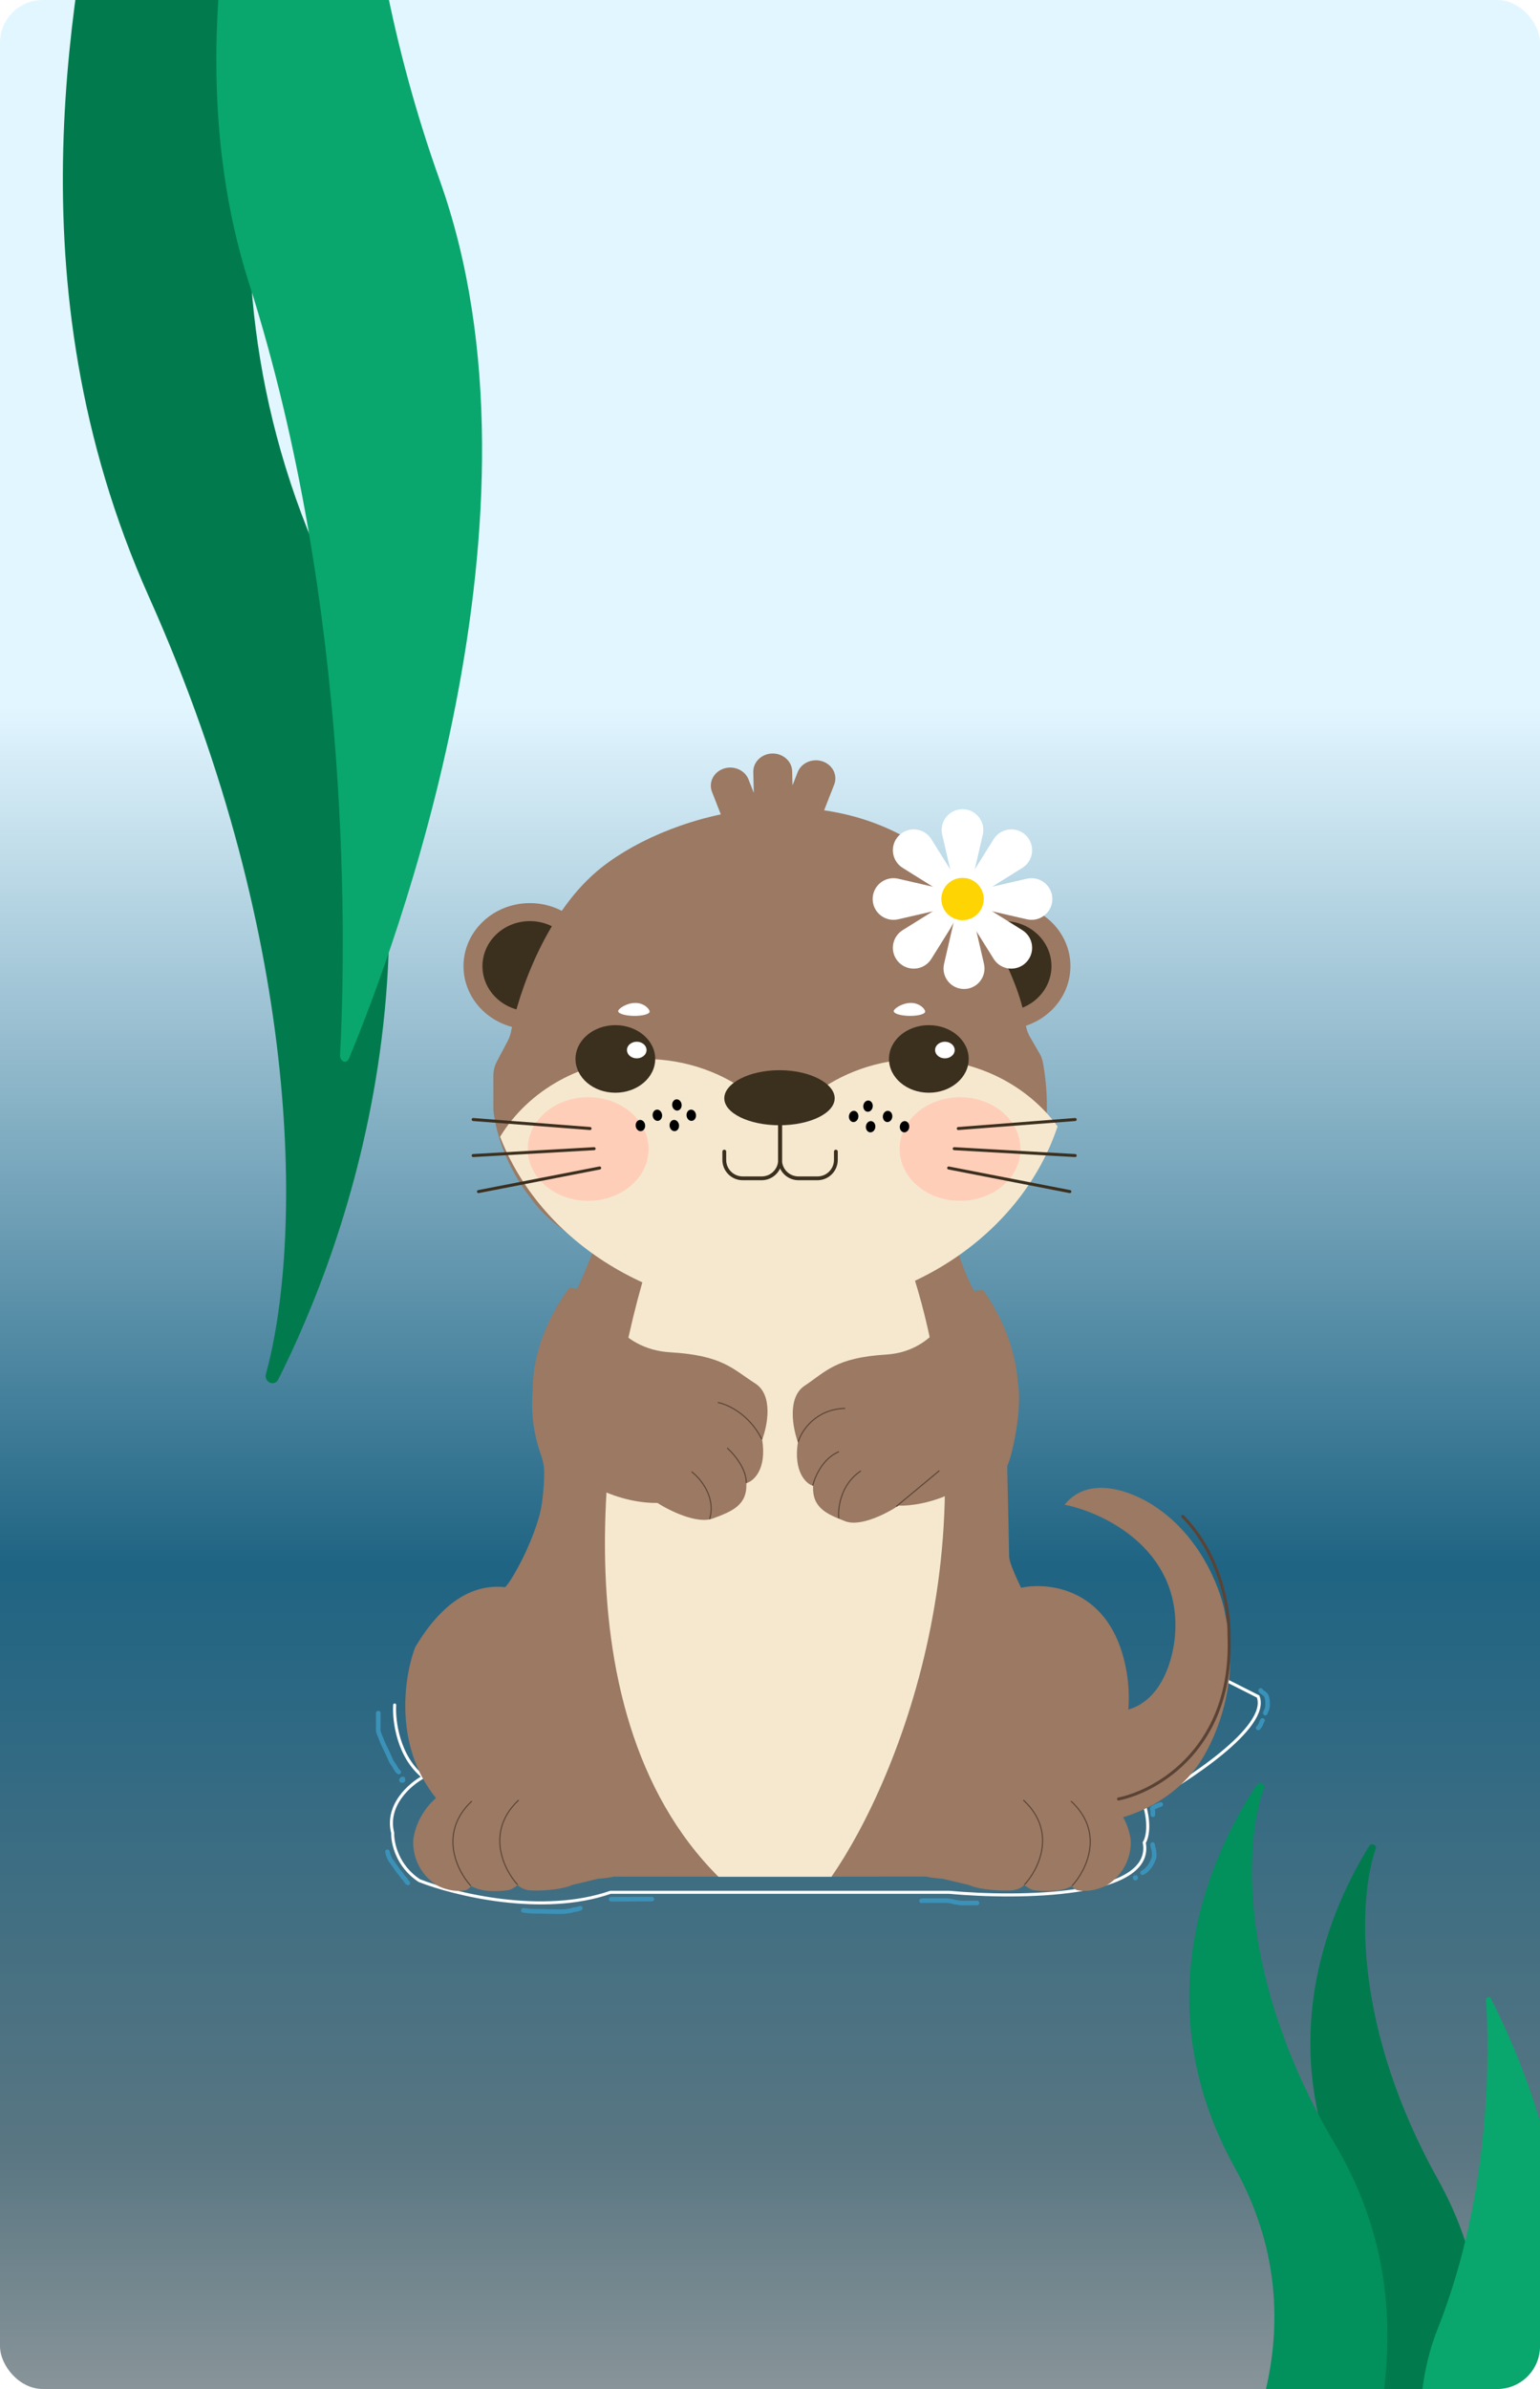 <svg width="360" height="558" viewBox="0 0 360 558" fill="none" xmlns="http://www.w3.org/2000/svg">
<g clip-path="url(#clip0_1627_17480)">
<rect width="360" height="558" rx="10" fill="url(#paint0_linear_1627_17480)"/>
<g filter="url(#filter0_d_1627_17480)">
<path d="M34.832 -54.011C37.611 -56.296 40.21 -58.825 42.611 -61.554C49.547 -57.124 57.568 -54.606 65.951 -54.606C72.818 -54.606 79.416 -56.221 85.387 -59.217C69.349 -28.485 40.226 44.562 73.43 123.486C110.01 210.435 80.588 287.325 65.061 318.181C64.159 319.975 61.636 318.85 62.173 316.893C70.315 287.25 71.644 217.685 34.832 135.441C1.718 61.461 17.684 -8.664 25.232 -47.456C28.57 -49.323 31.781 -51.505 34.832 -54.011Z" fill="#017B4E"/>
<path d="M84.522 -49.838C86.368 -23.927 91.445 6.356 102.779 38.058C130.62 115.932 92.072 218.004 81.583 243.216C81.001 244.615 79.418 243.975 79.503 242.374C80.723 219.154 82.695 138.981 58.177 62.033C47.405 28.226 49.413 -7.942 55.964 -39.658C66.106 -40.283 75.801 -43.805 84.522 -49.838Z" fill="#09A76D"/>
</g>
<g filter="url(#filter1_d_1627_17480)">
<path d="M336.113 585.677C334.638 586.65 333.26 587.727 331.986 588.889C328.307 587.003 324.053 585.93 319.606 585.93C315.964 585.93 312.464 586.618 309.297 587.894C317.804 574.807 333.251 543.699 315.639 510.088C296.236 473.06 311.842 440.315 320.078 427.175C320.557 426.411 321.895 426.89 321.61 427.723C317.291 440.347 316.587 469.972 336.113 504.996C353.677 536.502 345.208 566.365 341.205 582.885C339.434 583.681 337.731 584.61 336.113 585.677Z" fill="#017B4E"/>
<path d="M312.104 583.863C310.417 584.912 308.839 586.074 307.382 587.327C303.171 585.292 298.302 584.136 293.212 584.136C289.043 584.136 285.038 584.878 281.413 586.254C291.15 572.14 308.829 538.594 288.672 502.348C266.465 462.417 284.326 427.105 293.752 412.935C294.3 412.111 295.832 412.628 295.506 413.527C290.563 427.14 289.756 459.087 312.104 496.858C332.206 530.833 322.514 563.037 317.932 580.853C315.905 581.71 313.956 582.712 312.104 583.863Z" fill="#02905D"/>
<path d="M350.057 587.594C351.036 576.56 353.729 563.664 359.741 550.163C374.508 516.999 354.061 473.531 348.498 462.794C348.189 462.198 347.35 462.471 347.395 463.153C348.042 473.041 349.088 507.184 336.083 539.953C330.369 554.35 331.434 569.752 334.909 583.259C340.289 583.525 345.431 585.025 350.057 587.594Z" fill="#09A76D"/>
</g>
</g>
<path d="M92.261 398.235C92.029 401.86 93.048 410.297 98.974 415.043C95.887 416.691 90.131 421.618 91.798 428.143C91.721 430.45 92.863 435.904 98.048 439.266C106.304 442.479 126.797 447.521 142.722 441.985H221.887C238.09 443.468 269.895 443.221 267.488 430.368C268.105 429.461 268.969 426.413 267.488 421.469C277.518 416.031 296.885 403.376 294.107 396.258L287.214 392.774" stroke="white" stroke-width="0.709" stroke-linecap="round"/>
<g filter="url(#filter2_d_1627_17480)">
<path d="M274.738 377.058C275.663 357.647 257.871 349.235 248.859 347.456C254.959 339.886 266.035 344.949 270.81 348.427C281.532 355.997 285.753 368.404 286.523 373.661C290.22 389.384 283.596 403.506 279.822 408.601C272.797 418.113 261.953 421.138 257.408 421.461L241.234 419.278L242.851 394.043L257.408 395.499C270.533 397.828 274.43 384.176 274.738 377.058Z" fill="#9B7963"/>
<path d="M133.096 301.299C140.721 285.527 140.952 281.645 140.721 276.064C168.141 276.226 222.795 276.55 222.056 276.55C221.132 276.55 222.518 290.38 229.45 300.814C236.382 311.247 234.996 311.49 237.306 317.313C239.617 323.137 235.92 338.666 234.996 338.666C234.072 338.666 235.92 355.165 235.227 358.319C234.672 360.843 236.69 365.356 237.769 367.297C232.778 367.491 228.141 372.393 226.446 374.819C198.795 381.208 142.708 391.755 139.565 382.826C136.423 373.897 124.392 368.106 118.77 366.327C122.852 360.18 130.138 345.459 126.626 335.754C123.114 326.048 124.854 317.313 126.164 314.159C127.473 311.652 130.693 305.569 133.096 301.299Z" fill="#9B7963" stroke="#9B7963" stroke-width="0.354"/>
<path d="M103.145 417.404C91.759 404.961 94.357 387.756 97.079 380.708C103.834 369.368 111.224 365.966 118.078 366.718C119.385 365.441 121.267 362.066 122.045 360.538C126.711 353.733 127.411 342.798 127.178 338.18H235.441C235.596 344.742 235.907 358.205 235.907 359.566C235.907 360.927 237.774 364.993 238.707 366.856C244.618 365.56 257.607 366.759 262.273 381.923C266.94 397.088 260.329 409.789 256.44 414.245C245.24 408.412 234.507 412.787 230.541 415.703C226.574 419.429 218.455 427.368 217.708 429.312C216.961 431.256 209.308 433.362 205.575 434.172C188.853 433.929 156.064 434.071 155.508 434.266C154.815 434.508 150.744 432.471 148.177 431.256C148.41 431.823 145.984 429.992 134.411 418.133C122.838 406.274 108.745 412.706 103.145 417.404Z" fill="#9B7963"/>
<rect x="143.723" y="433.829" width="61.926" height="0.485" fill="#9B7963"/>
<path d="M96.665 425.275C98.291 416.086 106.825 412.159 110.888 411.345C115.359 410.758 120.54 411.1 122.572 411.345C127.042 411.54 134.086 416.966 137.049 419.654C140.909 424.542 145.6 428.534 147.462 429.919C151.119 432.656 154.743 433.504 156.098 433.585L170.067 434.318H162.701H158.129H143.652C141.621 434.709 140.266 434.807 139.843 434.807L133.747 436.273C131.207 437.495 125.366 437.74 123.588 437.495C122.165 437.3 121.302 436.599 121.048 436.273C119.829 437.251 119.016 437.495 118.762 437.495C115.917 437.886 113.682 437.658 112.92 437.495C111.701 437.3 110.55 436.762 110.127 436.518C109.72 437.104 109.111 437.414 108.857 437.495C106.012 438.082 103.1 436.925 101.999 436.273C96.919 432.95 96.327 427.557 96.665 425.275Z" fill="#9B7963"/>
<path d="M120.946 436.158C117.789 432.681 113.415 423.881 121.177 416.505" stroke="#5A4335" stroke-width="0.248" stroke-linecap="round"/>
<path d="M264.261 425.275C262.605 416.086 253.91 412.159 249.77 411.345C245.215 410.758 239.936 411.1 237.866 411.345C233.312 411.54 226.135 416.966 223.116 419.654C219.183 424.542 214.404 428.534 212.506 429.919C208.78 432.656 205.088 433.503 203.708 433.585L189.475 434.318H196.98H201.638H216.388C218.458 434.709 219.838 434.807 220.269 434.807L226.48 436.273C229.068 437.495 235.02 437.74 236.831 437.495C238.28 437.3 239.16 436.599 239.419 436.273C240.661 437.251 241.489 437.495 241.748 437.495C244.646 437.886 246.923 437.658 247.7 437.495C248.942 437.3 250.115 436.762 250.546 436.518C250.96 437.104 251.581 437.414 251.84 437.495C254.738 438.082 257.706 436.925 258.827 436.273C264.003 432.949 264.606 427.556 264.261 425.275Z" fill="#9B7963"/>
<path d="M250.667 436.401C253.884 432.923 258.341 424.123 250.432 416.747" stroke="#5A4335" stroke-width="0.248" stroke-linecap="round"/>
<path d="M239.529 436.158C242.746 432.681 247.203 423.881 239.294 416.505" stroke="#5A4335" stroke-width="0.248" stroke-linecap="round"/>
<path d="M167.953 434.363C128.3 394.83 141.703 318.57 153.361 285.382H210.571C235.215 350.552 210.03 411.857 194.358 434.363H167.953Z" fill="#F5E8CF"/>
<path d="M109.992 436.401C106.834 432.923 102.46 424.123 110.223 416.747" stroke="#5A4335" stroke-width="0.248" stroke-linecap="round"/>
</g>
<ellipse cx="123.87" cy="225.67" rx="15.518" ry="14.73" fill="#9B7963"/>
<ellipse cx="123.87" cy="225.67" rx="11.084" ry="10.522" fill="#3B2F1E"/>
<ellipse cx="234.71" cy="225.67" rx="15.518" ry="14.73" fill="#9B7963"/>
<ellipse cx="234.71" cy="225.67" rx="11.084" ry="10.522" fill="#3B2F1E"/>
<path d="M140.76 202.506C127.739 212.706 121.289 231.732 119.449 240.996C119.304 241.729 119.065 242.435 118.715 243.095L116.157 247.919C115.615 248.941 115.332 250.081 115.332 251.238V259.312C116.375 268.559 121.417 276.608 123.808 279.477C132.675 292.461 155.466 298.494 165.753 299.888C194.876 302.593 205.526 298.167 216.827 293.986C228.129 289.806 238.126 279.969 242.473 270.87C245.718 264.076 244.799 253.47 243.778 248.087C243.643 247.374 243.375 246.697 243.012 246.069L240.732 242.123C240.162 241.138 239.858 240.031 239.715 238.902C238.253 227.362 227.563 210.718 221.794 203.038C221.524 202.68 221.219 202.351 220.881 202.056C195.034 179.52 157.601 189.314 140.76 202.506Z" fill="#9B7963"/>
<path fill-rule="evenodd" clip-rule="evenodd" d="M116.903 265.514C123.502 254.676 136.153 247.346 150.676 247.346C160.446 247.346 169.369 250.664 176.173 256.135C179.914 259.144 185.829 259.144 189.571 256.135C196.374 250.664 205.297 247.346 215.067 247.346C228.48 247.346 240.297 253.599 247.224 263.093C238.911 288.038 212.689 306.255 181.628 306.255C151.581 306.255 126.062 289.208 116.903 265.514Z" fill="#F5E8CF"/>
<path d="M176.093 180.317C176.039 177.984 178.03 176.051 180.539 176.001C183.048 175.951 185.126 177.802 185.18 180.135L185.257 183.447L186.464 180.363C187.322 178.17 189.93 177.039 192.289 177.837C194.647 178.636 195.863 181.061 195.005 183.254L190.86 193.844C190.001 196.037 187.394 197.168 185.035 196.369C184.28 196.114 183.642 195.692 183.152 195.163C182.515 195.502 181.78 195.702 180.995 195.718C180.352 195.731 179.737 195.619 179.177 195.406C178.758 196.598 177.776 197.605 176.411 198.067C174.052 198.865 171.444 197.734 170.586 195.541L166.441 184.951C165.583 182.758 166.799 180.333 169.157 179.535C171.516 178.736 174.123 179.867 174.982 182.06L176.206 185.188L176.093 180.317Z" fill="#9B7963"/>
<path d="M182.355 255.689V270.924C182.355 273.297 184.279 275.221 186.652 275.221H191.099C193.472 275.221 195.396 273.297 195.396 270.924V268.977" stroke="#3B2F1E" stroke-width="0.886" stroke-linecap="round" stroke-linejoin="round"/>
<path d="M182.355 255.689V270.924C182.355 273.297 180.431 275.221 178.058 275.221H173.611C171.238 275.221 169.314 273.297 169.314 270.924V268.977" stroke="#3B2F1E" stroke-width="0.886" stroke-linecap="round" stroke-linejoin="round"/>
<path d="M195.12 256.525C195.12 260.005 189.343 262.827 182.217 262.827C175.09 262.827 169.314 260.005 169.314 256.525C169.314 253.045 175.09 249.969 182.217 249.969C189.343 249.969 195.12 253.045 195.12 256.525Z" fill="#3B2F1E"/>
<ellipse cx="224.43" cy="268.382" rx="14.13" ry="12.1" fill="#FFCEB9"/>
<ellipse cx="137.49" cy="268.382" rx="14.13" ry="12.1" fill="#FFCEB9"/>
<ellipse cx="143.851" cy="247.338" rx="9.315" ry="7.891" fill="#3B2F1E"/>
<ellipse cx="217.13" cy="247.338" rx="9.315" ry="7.891" fill="#3B2F1E"/>
<path d="M137.935 263.59L110.612 261.486M138.882 268.297L110.611 269.904M140.179 272.807L111.853 278.321" stroke="#3B2F1E" stroke-width="0.709" stroke-linecap="round"/>
<path d="M224.012 263.591L251.336 261.486M223.065 268.297L251.336 269.903M221.768 272.807L250.094 278.321" stroke="#3B2F1E" stroke-width="0.709" stroke-linecap="round"/>
<ellipse cx="2.21" cy="2.036" rx="2.21" ry="2.036" transform="matrix(-0.898 -0.439 0.563 -0.826 149.688 247.91)" fill="white"/>
<ellipse cx="1.187" cy="1.244" rx="1.187" ry="1.244" transform="matrix(-0.819 -0.574 0.43 -0.903 158.676 259.891)" fill="black"/>
<ellipse cx="1.187" cy="1.244" rx="1.187" ry="1.244" transform="matrix(-0.819 -0.574 0.43 -0.903 154.107 262.295)" fill="black"/>
<ellipse cx="1.187" cy="1.244" rx="1.187" ry="1.244" transform="matrix(-0.819 -0.574 0.43 -0.903 150.143 264.699)" fill="black"/>
<ellipse cx="1.187" cy="1.244" rx="1.187" ry="1.244" transform="matrix(-0.819 -0.574 0.43 -0.903 162.033 262.295)" fill="black"/>
<ellipse cx="1.187" cy="1.244" rx="1.187" ry="1.244" transform="matrix(-0.819 -0.574 0.43 -0.903 158.07 264.699)" fill="black"/>
<ellipse cx="1.187" cy="1.244" rx="1.187" ry="1.244" transform="matrix(0.819 -0.574 -0.43 -0.903 202.478 260.167)" fill="black"/>
<ellipse cx="1.187" cy="1.244" rx="1.187" ry="1.244" transform="matrix(0.819 -0.574 -0.43 -0.903 207.049 262.571)" fill="black"/>
<ellipse cx="1.187" cy="1.244" rx="1.187" ry="1.244" transform="matrix(0.819 -0.574 -0.43 -0.903 211.012 264.976)" fill="black"/>
<ellipse cx="1.187" cy="1.244" rx="1.187" ry="1.244" transform="matrix(0.819 -0.574 -0.43 -0.903 199.121 262.571)" fill="black"/>
<ellipse cx="1.187" cy="1.244" rx="1.187" ry="1.244" transform="matrix(0.819 -0.574 -0.43 -0.903 203.084 264.976)" fill="black"/>
<path d="M144.512 236.165C144.532 235.583 146.561 234.22 148.589 234.254C150.618 234.288 151.877 235.707 151.856 236.289C151.836 236.871 150.175 237.315 148.147 237.281C146.119 237.247 144.491 236.747 144.512 236.165Z" fill="white"/>
<path d="M208.923 236.165C208.943 235.583 210.973 234.22 213.001 234.254C215.029 234.288 216.288 235.707 216.268 236.289C216.247 236.871 214.587 237.315 212.558 237.281C210.53 237.247 208.902 236.747 208.923 236.165Z" fill="white"/>
<ellipse cx="2.21" cy="2.036" rx="2.21" ry="2.036" transform="matrix(-0.898 -0.439 0.563 -0.826 221.722 247.91)" fill="white"/>
<path d="M261.474 420.193C270.57 418.333 288.469 408.061 287.299 381.856C287.381 376.517 285.654 363.512 276.494 354.195" stroke="#5A4335" stroke-width="0.709" stroke-linecap="round"/>
<path d="M88.424 400.128C88.424 401.093 88.424 402.059 88.424 403.025C88.424 403.591 88.342 404.268 88.567 404.801C89.013 405.854 89.341 406.897 89.881 407.95C90.41 408.983 90.893 410.051 91.351 411.134C91.594 411.707 92.031 412.136 92.314 412.671C92.518 413.056 92.867 413.713 93.224 413.9" stroke="#3B92B9" stroke-width="1.063" stroke-linecap="round"/>
<path d="M94.151 415.497C94.017 415.497 93.756 415.716 93.9 415.866C93.949 415.918 94.201 415.894 94.218 415.815C94.232 415.752 94.218 415.668 94.218 415.603" stroke="#3B92B9" stroke-width="1.063" stroke-linecap="round"/>
<path d="M122.347 446.208C123.166 446.294 123.951 446.421 124.78 446.421C125.943 446.421 127.117 446.423 128.278 446.473C129.18 446.512 130.082 446.506 130.984 446.506C131.555 446.506 132.1 446.506 132.662 446.388C132.917 446.334 133.177 446.326 133.431 446.269C133.72 446.205 134.003 446.061 134.299 446.04C134.552 446.021 134.832 445.992 135.053 445.876C135.173 445.813 135.32 445.852 135.436 445.782C135.5 445.743 135.584 445.696 135.662 445.696" stroke="#3B92B9" stroke-width="1.063" stroke-linecap="round"/>
<path d="M142.853 443.615C146.026 443.615 149.229 443.573 152.388 443.573" stroke="#3B92B9" stroke-width="1.063" stroke-linecap="round"/>
<path d="M269.437 430.836C269.483 431.413 269.721 431.955 269.78 432.533C269.827 432.996 269.883 433.654 269.711 434.092C269.526 434.563 269.33 435 269.079 435.431C268.925 435.695 268.724 436.038 268.492 436.238C268.218 436.473 268.071 436.81 267.757 436.999C267.653 437.061 267.522 437.122 267.434 437.204C267.383 437.252 267.141 437.41 267.09 437.41" stroke="#3B92B9" stroke-width="1.063" stroke-linecap="round"/>
<path d="M265.361 438.574C265.361 438.835 265.652 438.539 265.46 438.539" stroke="#3B92B9" stroke-width="1.063" stroke-linecap="round"/>
<path d="M269.502 423.871C269.502 423.642 269.505 423.412 269.502 423.182C269.501 423.084 269.47 422.998 269.455 422.902C269.443 422.831 269.464 422.748 269.435 422.681C269.408 422.617 269.32 422.386 269.395 422.335C269.659 422.156 269.982 421.974 270.282 421.877C270.451 421.822 270.598 421.723 270.759 421.656C270.947 421.577 271.151 421.518 271.344 421.459" stroke="#3B92B9" stroke-width="1.063" stroke-linecap="round"/>
<path d="M294.7 394.838C294.7 395.081 295.378 395.381 295.547 395.557C295.707 395.726 295.893 395.855 295.999 396.065C296.231 396.529 296.306 397.159 296.312 397.683C296.318 398.115 296.352 398.558 296.232 398.969C296.172 399.173 296.085 399.353 296.021 399.545C295.96 399.73 295.788 399.943 295.788 400.128" stroke="#3B92B9" stroke-width="1.063" stroke-linecap="round"/>
<path d="M295.14 401.848C295.037 401.884 294.888 402.312 294.863 402.409C294.816 402.595 294.685 402.837 294.586 403.003C294.476 403.186 294.3 403.504 294.123 403.596" stroke="#3B92B9" stroke-width="1.063" stroke-linecap="round"/>
<path d="M215.415 443.982C215.56 443.871 215.83 443.928 215.996 443.928C216.488 443.928 216.981 443.928 217.473 443.928C218.129 443.928 218.784 443.928 219.439 443.928C220.076 443.928 220.712 443.928 221.348 443.928C221.76 443.928 222.152 444.067 222.555 444.091C222.739 444.102 222.93 444.228 223.113 444.266C223.362 444.318 223.631 444.309 223.875 444.366C224.661 444.549 225.548 444.471 226.361 444.471C227.042 444.471 227.722 444.471 228.402 444.471" stroke="#3B92B9" stroke-width="1.063" stroke-linecap="round"/>
<path d="M90.558 432.498C90.632 432.594 90.638 432.848 90.672 432.968C90.742 433.212 90.811 433.437 90.915 433.669C91.051 433.97 91.141 434.281 91.359 434.538C91.538 434.751 91.716 434.987 91.863 435.226C92.05 435.531 92.276 435.82 92.48 436.113C92.777 436.538 93.06 437.008 93.428 437.368C93.675 437.611 93.82 437.959 94.055 438.206C94.162 438.319 94.261 438.574 94.38 438.645C94.806 438.901 94.923 439.58 95.347 439.803" stroke="#3B92B9" stroke-width="1.063" stroke-linecap="round"/>
<path d="M127.105 335.269C120.45 322.264 128.337 306.88 133.113 300.814C135.654 301.057 140.692 301.834 140.507 302.998C140.276 304.454 144.435 315.13 156.681 315.858C168.928 316.586 171.239 319.74 176.553 323.137C180.805 325.855 179.403 333.005 178.171 336.24C179.28 343.228 176.168 345.946 174.474 346.431C174.705 351.526 171.239 352.982 166.617 354.681C162.92 356.039 156.45 352.82 153.678 351.041C147.593 351.203 133.76 348.275 127.105 335.269Z" fill="#9B7963"/>
<path d="M167.893 327.602C170.049 328.006 175.102 330.271 178.059 336.094" stroke="#5A4335" stroke-width="0.248" stroke-linecap="round"/>
<path d="M170.064 338.278C171.528 339.572 174.454 342.985 174.454 346.285" stroke="#5A4335" stroke-width="0.248" stroke-linecap="round"/>
<path d="M161.748 343.81C163.75 345.347 167.385 349.682 165.907 354.729" stroke="#5A4335" stroke-width="0.248" stroke-linecap="round"/>
<path d="M235.543 335.856C241.933 322.812 234.36 307.383 229.775 301.299C227.335 301.543 222.499 302.321 222.676 303.49C222.898 304.95 218.905 315.657 207.147 316.387C195.389 317.117 193.171 320.281 188.068 323.688C183.986 326.413 185.332 333.584 186.515 336.829C185.45 343.838 188.438 346.563 190.065 347.05C189.843 352.16 193.171 353.621 197.608 355.324C201.157 356.687 207.369 353.458 210.031 351.674C215.873 351.836 229.154 348.899 235.543 335.856Z" fill="#9B7963"/>
<path d="M186.609 336.725C187.379 334.218 190.629 329.155 197.469 328.96" stroke="#5A4335" stroke-width="0.248" stroke-linecap="round"/>
<path d="M190.029 346.868C190.491 344.926 192.339 340.656 196.036 339.103" stroke="#5A4335" stroke-width="0.248" stroke-linecap="round"/>
<path d="M196.075 354.535C195.844 352.189 196.537 346.722 201.158 343.616" stroke="#5A4335" stroke-width="0.248" stroke-linecap="round"/>
<path d="M209.578 351.817L219.512 343.567" stroke="#5A4335" stroke-width="0.248" stroke-linecap="round"/>
<path d="M227.38 205.192L229.743 194.957C230.447 191.909 228.13 189 225 189C221.87 189 219.553 191.909 220.257 194.957L222.62 205.192L223.773 210.421L226.589 210.238L227.38 205.192Z" fill="white"/>
<path d="M229.795 212.361L240.038 214.722C243.088 215.425 246 213.11 246 209.983C246 206.855 243.088 204.54 240.038 205.243L229.795 207.604L224.804 208.629V210.984L229.795 212.361Z" fill="white"/>
<path d="M220.205 212.361L209.962 214.722C206.912 215.425 204 213.11 204 209.983C204 206.855 206.912 204.541 209.962 205.243L220.205 207.604L223.561 208.414L224.201 211.448L220.205 212.361Z" fill="white"/>
<path d="M222.124 203.046L217.72 196.007C216.061 193.355 212.364 192.934 210.151 195.146C207.937 197.357 208.358 201.051 211.012 202.709L218.058 207.109L223.041 210.421L225 208.377L222.124 203.046Z" fill="white"/>
<path d="M231.942 207.109L238.988 202.709C241.642 201.051 242.063 197.357 239.849 195.146C237.636 192.934 233.939 193.355 232.28 196.007L227.876 203.046L224.201 208.941L226.059 211.533L231.942 207.109Z" fill="white"/>
<path d="M231.942 212.856L238.988 217.257C241.642 218.915 242.063 222.608 239.849 224.82C237.636 227.031 233.939 226.611 232.28 223.959L227.876 216.92L224.418 212.239L227.233 209.644L231.942 212.856Z" fill="white"/>
<path d="M222.124 216.92L217.72 223.959C216.061 226.611 212.364 227.032 210.151 224.82C207.937 222.609 208.358 218.915 211.012 217.257L218.058 212.856L224.201 209.107L225.777 210.429L222.124 216.92Z" fill="white"/>
<path d="M227.697 215.066L230.022 225.138C230.714 228.137 228.435 231 225.355 231C222.274 231 219.995 228.137 220.687 225.138L223.012 215.066L223.906 209.608L226.174 209.361L227.697 215.066Z" fill="white"/>
<path d="M225.003 214.924C227.734 214.924 229.948 212.712 229.948 209.983C229.948 207.255 227.734 205.043 225.003 205.043C222.272 205.043 220.059 207.255 220.059 209.983C220.059 212.712 222.272 214.924 225.003 214.924Z" fill="#FED402"/>
<g style="mix-blend-mode:multiply">
<path fill-rule="evenodd" clip-rule="evenodd" d="M223.749 214.764C224.149 214.868 224.568 214.924 225.001 214.924C227.732 214.924 229.946 212.712 229.946 209.983C229.946 207.255 227.732 205.043 225.001 205.043C224.716 205.043 224.436 205.067 224.164 205.113C226.288 205.668 227.856 207.598 227.856 209.894C227.856 212.337 226.081 214.366 223.749 214.764Z" fill="#FED402" fill-opacity="0.5"/>
</g>
<defs>
<filter id="filter0_d_1627_17480" x="10.693" y="-61.554" width="105.999" height="388.636" filterUnits="userSpaceOnUse" color-interpolation-filters="sRGB">
<feFlood flood-opacity="0" result="BackgroundImageFix"/>
<feColorMatrix in="SourceAlpha" type="matrix" values="0 0 0 0 0 0 0 0 0 0 0 0 0 0 0 0 0 0 127 0" result="hardAlpha"/>
<feOffset dy="4"/>
<feGaussianBlur stdDeviation="2"/>
<feComposite in2="hardAlpha" operator="out"/>
<feColorMatrix type="matrix" values="0 0 0 0 0 0 0 0 0 0 0 0 0 0 0 0 0 0 0.25 0"/>
<feBlend mode="normal" in2="BackgroundImageFix" result="effect1_dropShadow_1627_17480"/>
<feBlend mode="normal" in="SourceGraphic" in2="effect1_dropShadow_1627_17480" result="shape"/>
</filter>
<filter id="filter1_d_1627_17480" x="274" y="412.521" width="94.999" height="184.368" filterUnits="userSpaceOnUse" color-interpolation-filters="sRGB">
<feFlood flood-opacity="0" result="BackgroundImageFix"/>
<feColorMatrix in="SourceAlpha" type="matrix" values="0 0 0 0 0 0 0 0 0 0 0 0 0 0 0 0 0 0 127 0" result="hardAlpha"/>
<feOffset dy="4"/>
<feGaussianBlur stdDeviation="2"/>
<feComposite in2="hardAlpha" operator="out"/>
<feColorMatrix type="matrix" values="0 0 0 0 0 0 0 0 0 0 0 0 0 0 0 0 0 0 0.25 0"/>
<feBlend mode="normal" in2="BackgroundImageFix" result="effect1_dropShadow_1627_17480"/>
<feBlend mode="normal" in="SourceGraphic" in2="effect1_dropShadow_1627_17480" result="shape"/>
</filter>
<filter id="filter2_d_1627_17480" x="90.738" y="275.886" width="200.871" height="169.825" filterUnits="userSpaceOnUse" color-interpolation-filters="sRGB">
<feFlood flood-opacity="0" result="BackgroundImageFix"/>
<feColorMatrix in="SourceAlpha" type="matrix" values="0 0 0 0 0 0 0 0 0 0 0 0 0 0 0 0 0 0 127 0" result="hardAlpha"/>
<feOffset dy="4"/>
<feGaussianBlur stdDeviation="2"/>
<feComposite in2="hardAlpha" operator="out"/>
<feColorMatrix type="matrix" values="0 0 0 0 0.16 0 0 0 0 0.116 0 0 0 0 0.088 0 0 0 0.5 0"/>
<feBlend mode="normal" in2="BackgroundImageFix" result="effect1_dropShadow_1627_17480"/>
<feBlend mode="normal" in="SourceGraphic" in2="effect1_dropShadow_1627_17480" result="shape"/>
</filter>
<linearGradient id="paint0_linear_1627_17480" x1="180" y1="0" x2="180" y2="558" gradientUnits="userSpaceOnUse">
<stop offset="0.295" stop-color="#E2F6FF"/>
<stop offset="0.415" stop-color="#A1C5D6"/>
<stop offset="0.655" stop-color="#1F6483"/>
<stop offset="0.9" stop-color="#597682"/>
<stop offset="1" stop-color="#889499"/>
</linearGradient>
<clipPath id="clip0_1627_17480">
<rect width="360" height="558" rx="10" fill="white"/>
</clipPath>
</defs>
</svg>
